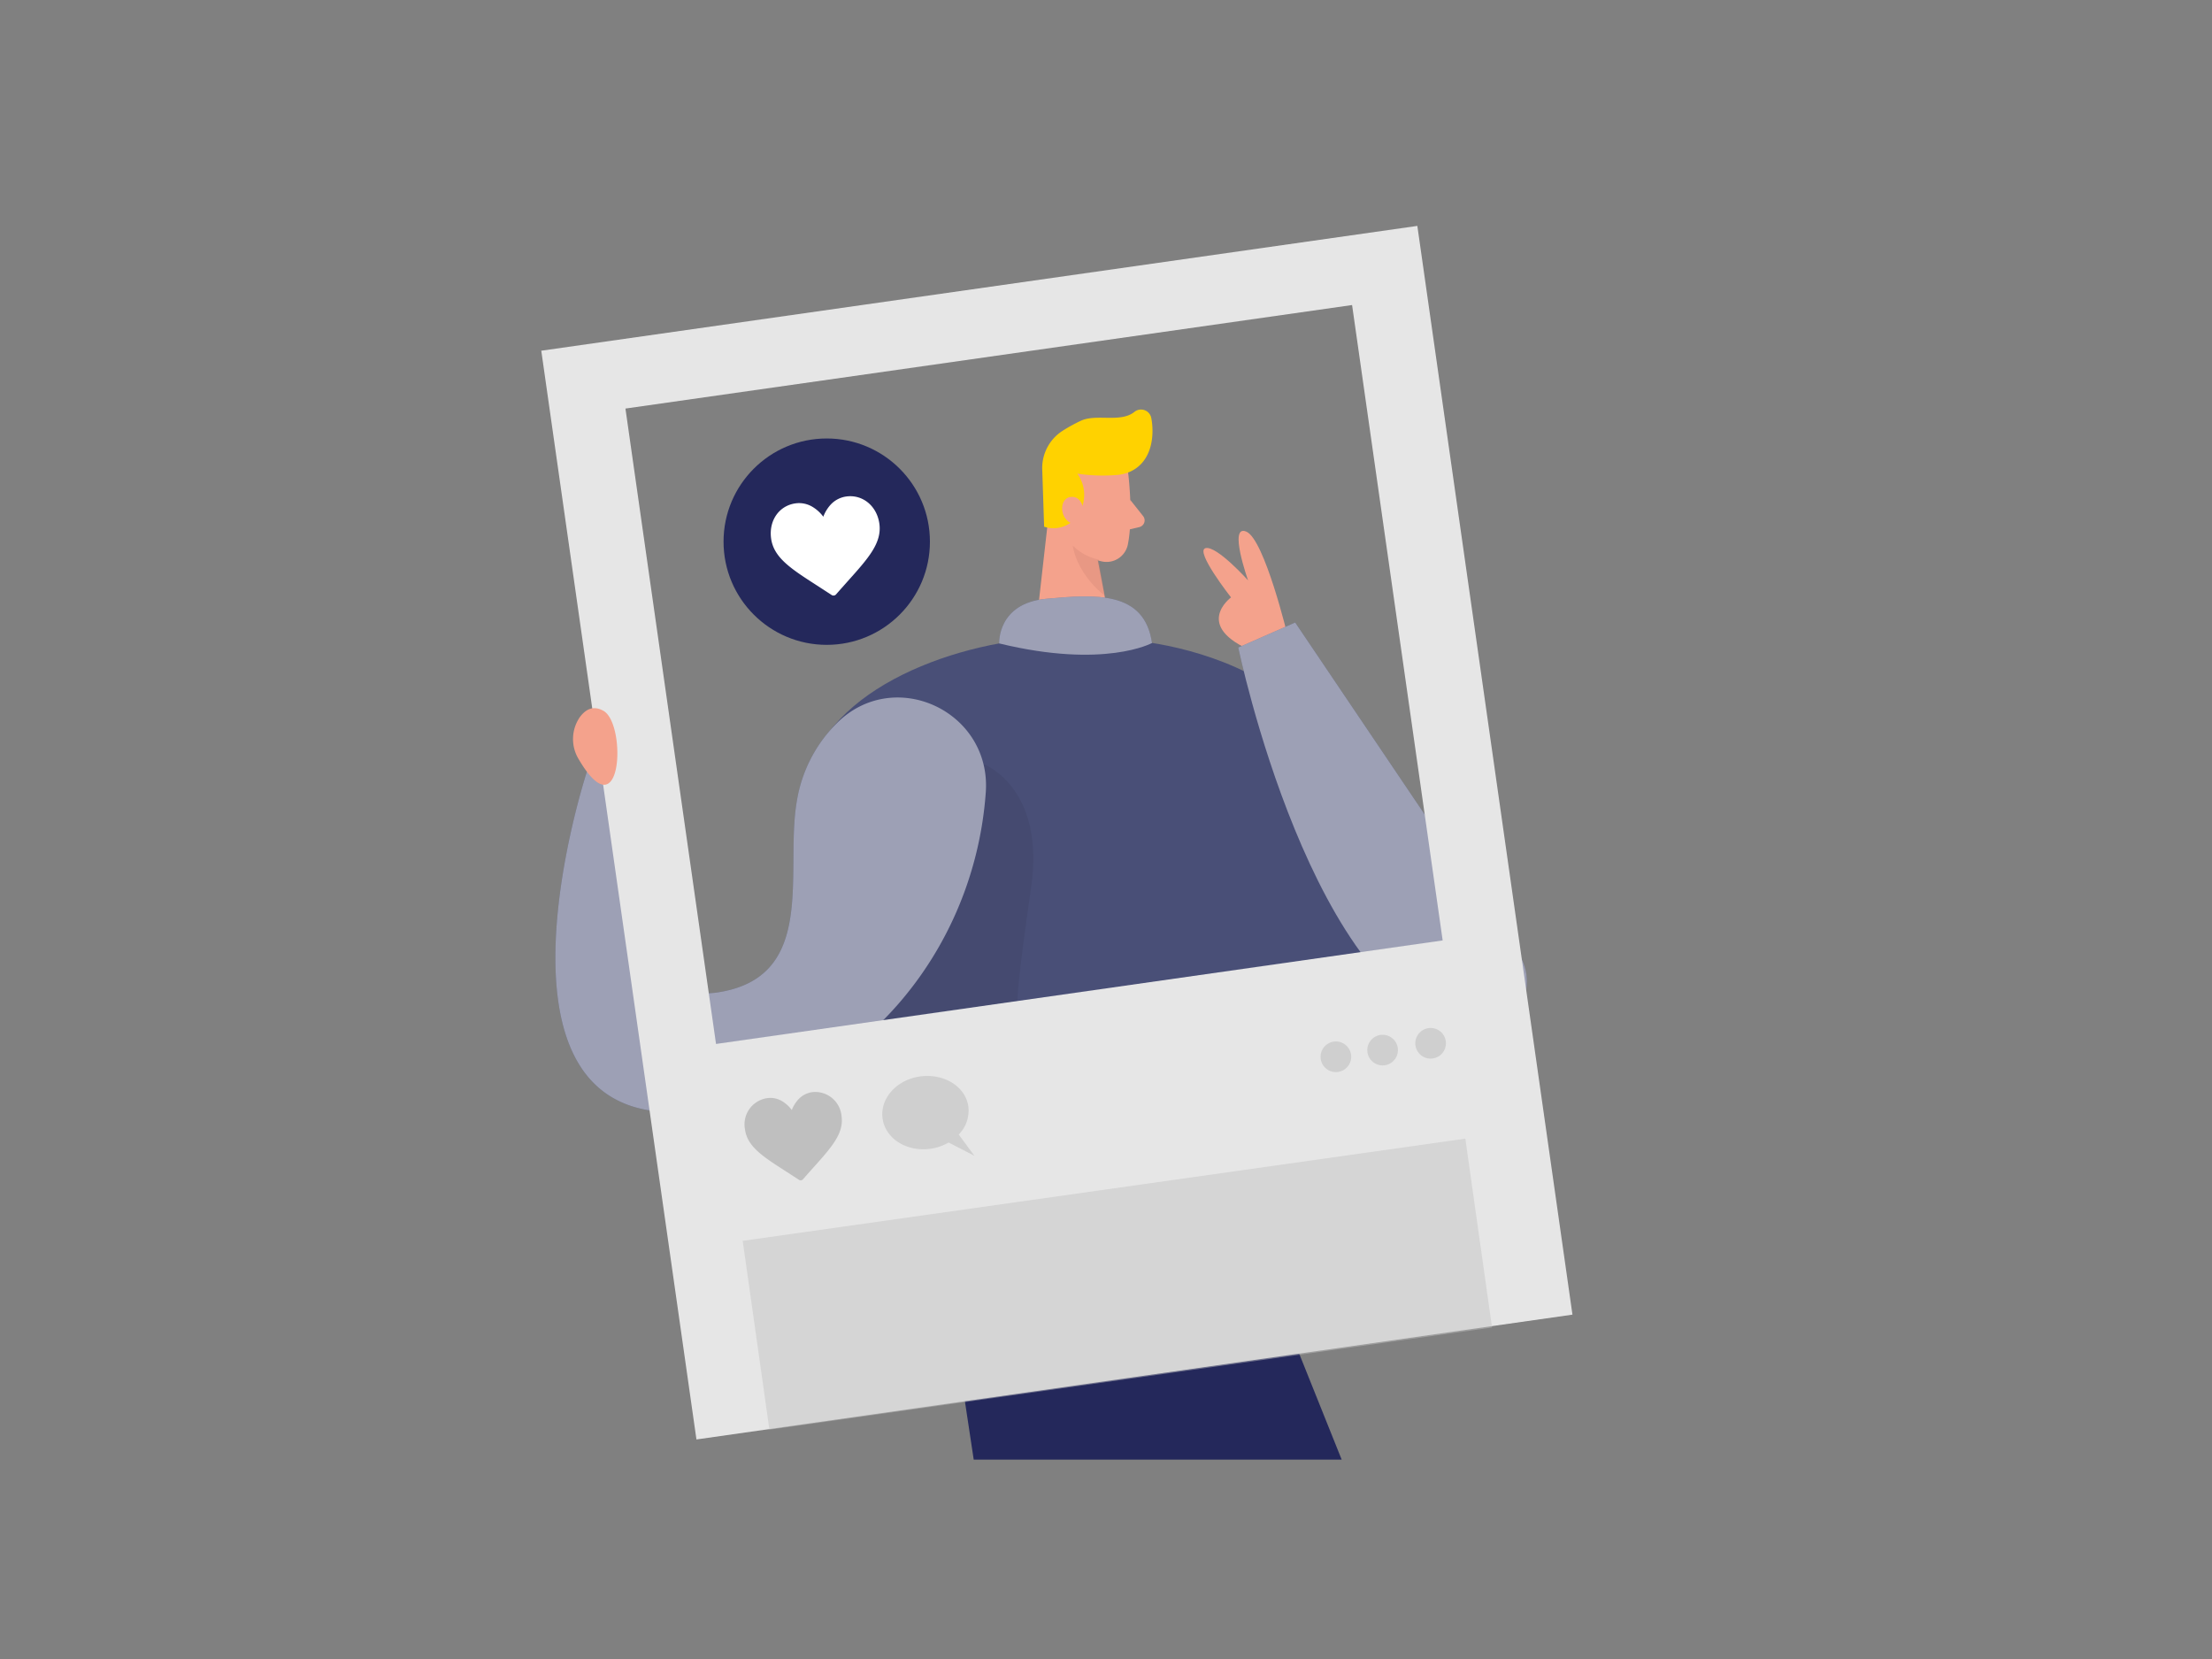 <svg id="Layer_1" data-name="Layer 1" xmlns="http://www.w3.org/2000/svg" viewBox="0 0 400 300"><rect x="0" y="0" width="400" height="300" fill="#808080" stroke="none"/><polygon points="173.48 246.74 176.08 263.95 242.62 263.95 234.93 244.77 173.48 246.74" fill="#24285b"/><circle cx="149.5" cy="97.95" r="18.66" fill="#24285b"/><path d="M226.24,122s11.59,3.74,26.12,21.72,18.4,29.85,18.4,29.85l-27.43,3.91Z" fill="#494f77"/><path d="M226.24,122s11.59,3.74,26.12,21.72,18.4,29.85,18.4,29.85l-27.43,3.91Z" fill="#fff" opacity="0.46"/><path d="M204,85.47s1,7.77-.05,13a3.93,3.93,0,0,1-4.67,3.06c-2.64-.58-6-2.13-7.1-6.23l-2.65-6.74a7.05,7.05,0,0,1,2.76-7.66C196.55,77.55,203.6,80.7,204,85.47Z" fill="#f4a28c"/><polygon points="190 89.8 187.12 115.34 201.31 115.92 197.71 97.11 190 89.8" fill="#f4a28c"/><path d="M202.06,85.88a30.82,30.82,0,0,1-7.25-.23,6.53,6.53,0,0,1,.33,7.17,5.33,5.33,0,0,1-6.33,2.42l-.33-10.07a8,8,0,0,1,3.72-7.3,28.81,28.81,0,0,1,3.29-1.8c2.84-1.29,7.18.45,9.69-1.62a1.89,1.89,0,0,1,3,1.1c.59,3,.26,7.88-3.81,9.74A7.31,7.31,0,0,1,202.06,85.88Z" fill="#ffd200"/><path d="M196,92.55s-.2-3-2.45-2.68-2,4.7,1.09,5Z" fill="#f4a28c"/><path d="M204.39,90.4l2.32,2.92a1.25,1.25,0,0,1-.7,2l-3,.7Z" fill="#f4a28c"/><path d="M198.67,101.19A9.3,9.3,0,0,1,194,98.67s.42,4.68,5.78,9.08Z" fill="#ce8172" opacity="0.31"/><path d="M146.77,138.05c5.85-15.8,31-23.47,47.86-22.78l6.29.26s44.21.17,47.24,40.44-15.44,72-15.44,72l-59.41,1.69S133.66,173.46,146.77,138.05Z" fill="#494f77"/><path d="M232.9,115.18s-4.22-17.65-7.53-19.05.32,8.82.32,8.82S220,98.61,218,99.12s4.61,8.91,4.61,8.91-7.09,5.2,4.13,9.82Z" fill="#f4a28c"/><path d="M177.84,138.16s11.27,4.15,8.61,22.41S184,181,184,181l-24.31,3.46Z" opacity="0.06"/><path d="M274.51,172.3l-40.3-59.73-10.29,4.52s13.33,64.36,41.55,69.52C273.39,188.05,279,179,274.51,172.3Z" fill="#494f77"/><path d="M274.51,172.3l-40.3-59.73-10.29,4.52s13.33,64.36,41.55,69.52C273.39,188.05,279,179,274.51,172.3Z" fill="#fff" opacity="0.46"/><path d="M106.13,139.54s-20,60.88,14.94,61.57c28.54.56,54.83-25,57.19-57.82,1.05-14.7-16.61-22.91-27-12.46a25.69,25.69,0,0,0-7.16,14c-2.24,12.73,3.91,32-14.54,34.66s-18.29-40-18.29-40Z" fill="#494f77"/><path d="M106.13,139.54s-20,60.88,14.94,61.57c28.54.56,54.83-25,57.19-57.82,1.05-14.7-16.61-22.91-27-12.46a25.69,25.69,0,0,0-7.16,14c-2.24,12.73,3.91,32-14.54,34.66s-18.29-40-18.29-40Z" fill="#fff" opacity="0.46"/><path d="M97.88,63.42,125.94,260.3l158.41-22.57L256.3,40.85Zm163,106.64-131.4,18.72L113.1,73.88,244.5,55.16Z" fill="#e6e6e6"/><path d="M146.9,197.49a4.24,4.24,0,0,0-2.46,1.24,6,6,0,0,0-1.26,2,6.09,6.09,0,0,0-1.76-1.61,4.13,4.13,0,0,0-2.7-.54,4.79,4.79,0,0,0-4,5.66c.42,3.1,3.2,4.88,7.4,7.58l2.36,1.53a.51.51,0,0,0,.38.09.57.57,0,0,0,.34-.18c.66-.76,1.3-1.48,1.87-2.11,3.33-3.72,5.53-6.18,5.11-9.27A4.78,4.78,0,0,0,146.9,197.49Z" fill="#bfbfbf"/><path d="M153.05,89.78a4.72,4.72,0,0,0-2.76,1.39,6.74,6.74,0,0,0-1.41,2.27,6.76,6.76,0,0,0-2-1.81,4.69,4.69,0,0,0-3-.61c-3,.4-4.88,3.13-4.44,6.35.47,3.47,3.58,5.47,8.29,8.5l2.65,1.72a.57.57,0,0,0,.42.1.61.61,0,0,0,.39-.21c.74-.85,1.46-1.65,2.09-2.36,3.74-4.17,6.21-6.93,5.74-10.4C158.58,91.5,156,89.38,153.05,89.78Z" fill="#fff"/><path d="M173.37,205.16a6.18,6.18,0,0,0,1.74-5.08c-.52-3.61-4.41-6-8.69-5.43s-7.34,4-6.82,7.64,4.4,6.05,8.69,5.44a8.9,8.9,0,0,0,3.25-1.13l4.66,2.4Z" fill="#bfbfbf" opacity="0.6"/><rect x="136.3" y="214.75" width="132" height="34.5" transform="matrix(0.99, -0.14, 0.14, 0.99, -30.7, 30.86)" fill="#c1c1c1" opacity="0.46"/><path d="M104.64,137.28a7,7,0,0,1,.26-7.67c1-1.3,2.34-2.12,4.22-1.07C113.35,130.89,112.51,150.7,104.64,137.28Z" fill="#f4a28c"/><circle cx="241.57" cy="191.1" r="2.77" fill="#bfbfbf" opacity="0.6"/><circle cx="250.02" cy="189.89" r="2.77" fill="#bfbfbf" opacity="0.6"/><circle cx="258.7" cy="188.66" r="2.77" fill="#bfbfbf" opacity="0.6"/><path d="M180.68,116.35s-.36-7.27,8.52-8.07,17.75-1.49,19.12,8C208.32,116.26,199.81,121,180.68,116.35Z" fill="#494f77"/><path d="M180.68,116.35s-.36-7.27,8.52-8.07,17.75-1.49,19.12,8C208.32,116.26,199.81,121,180.68,116.35Z" fill="#fff" opacity="0.46"/></svg>